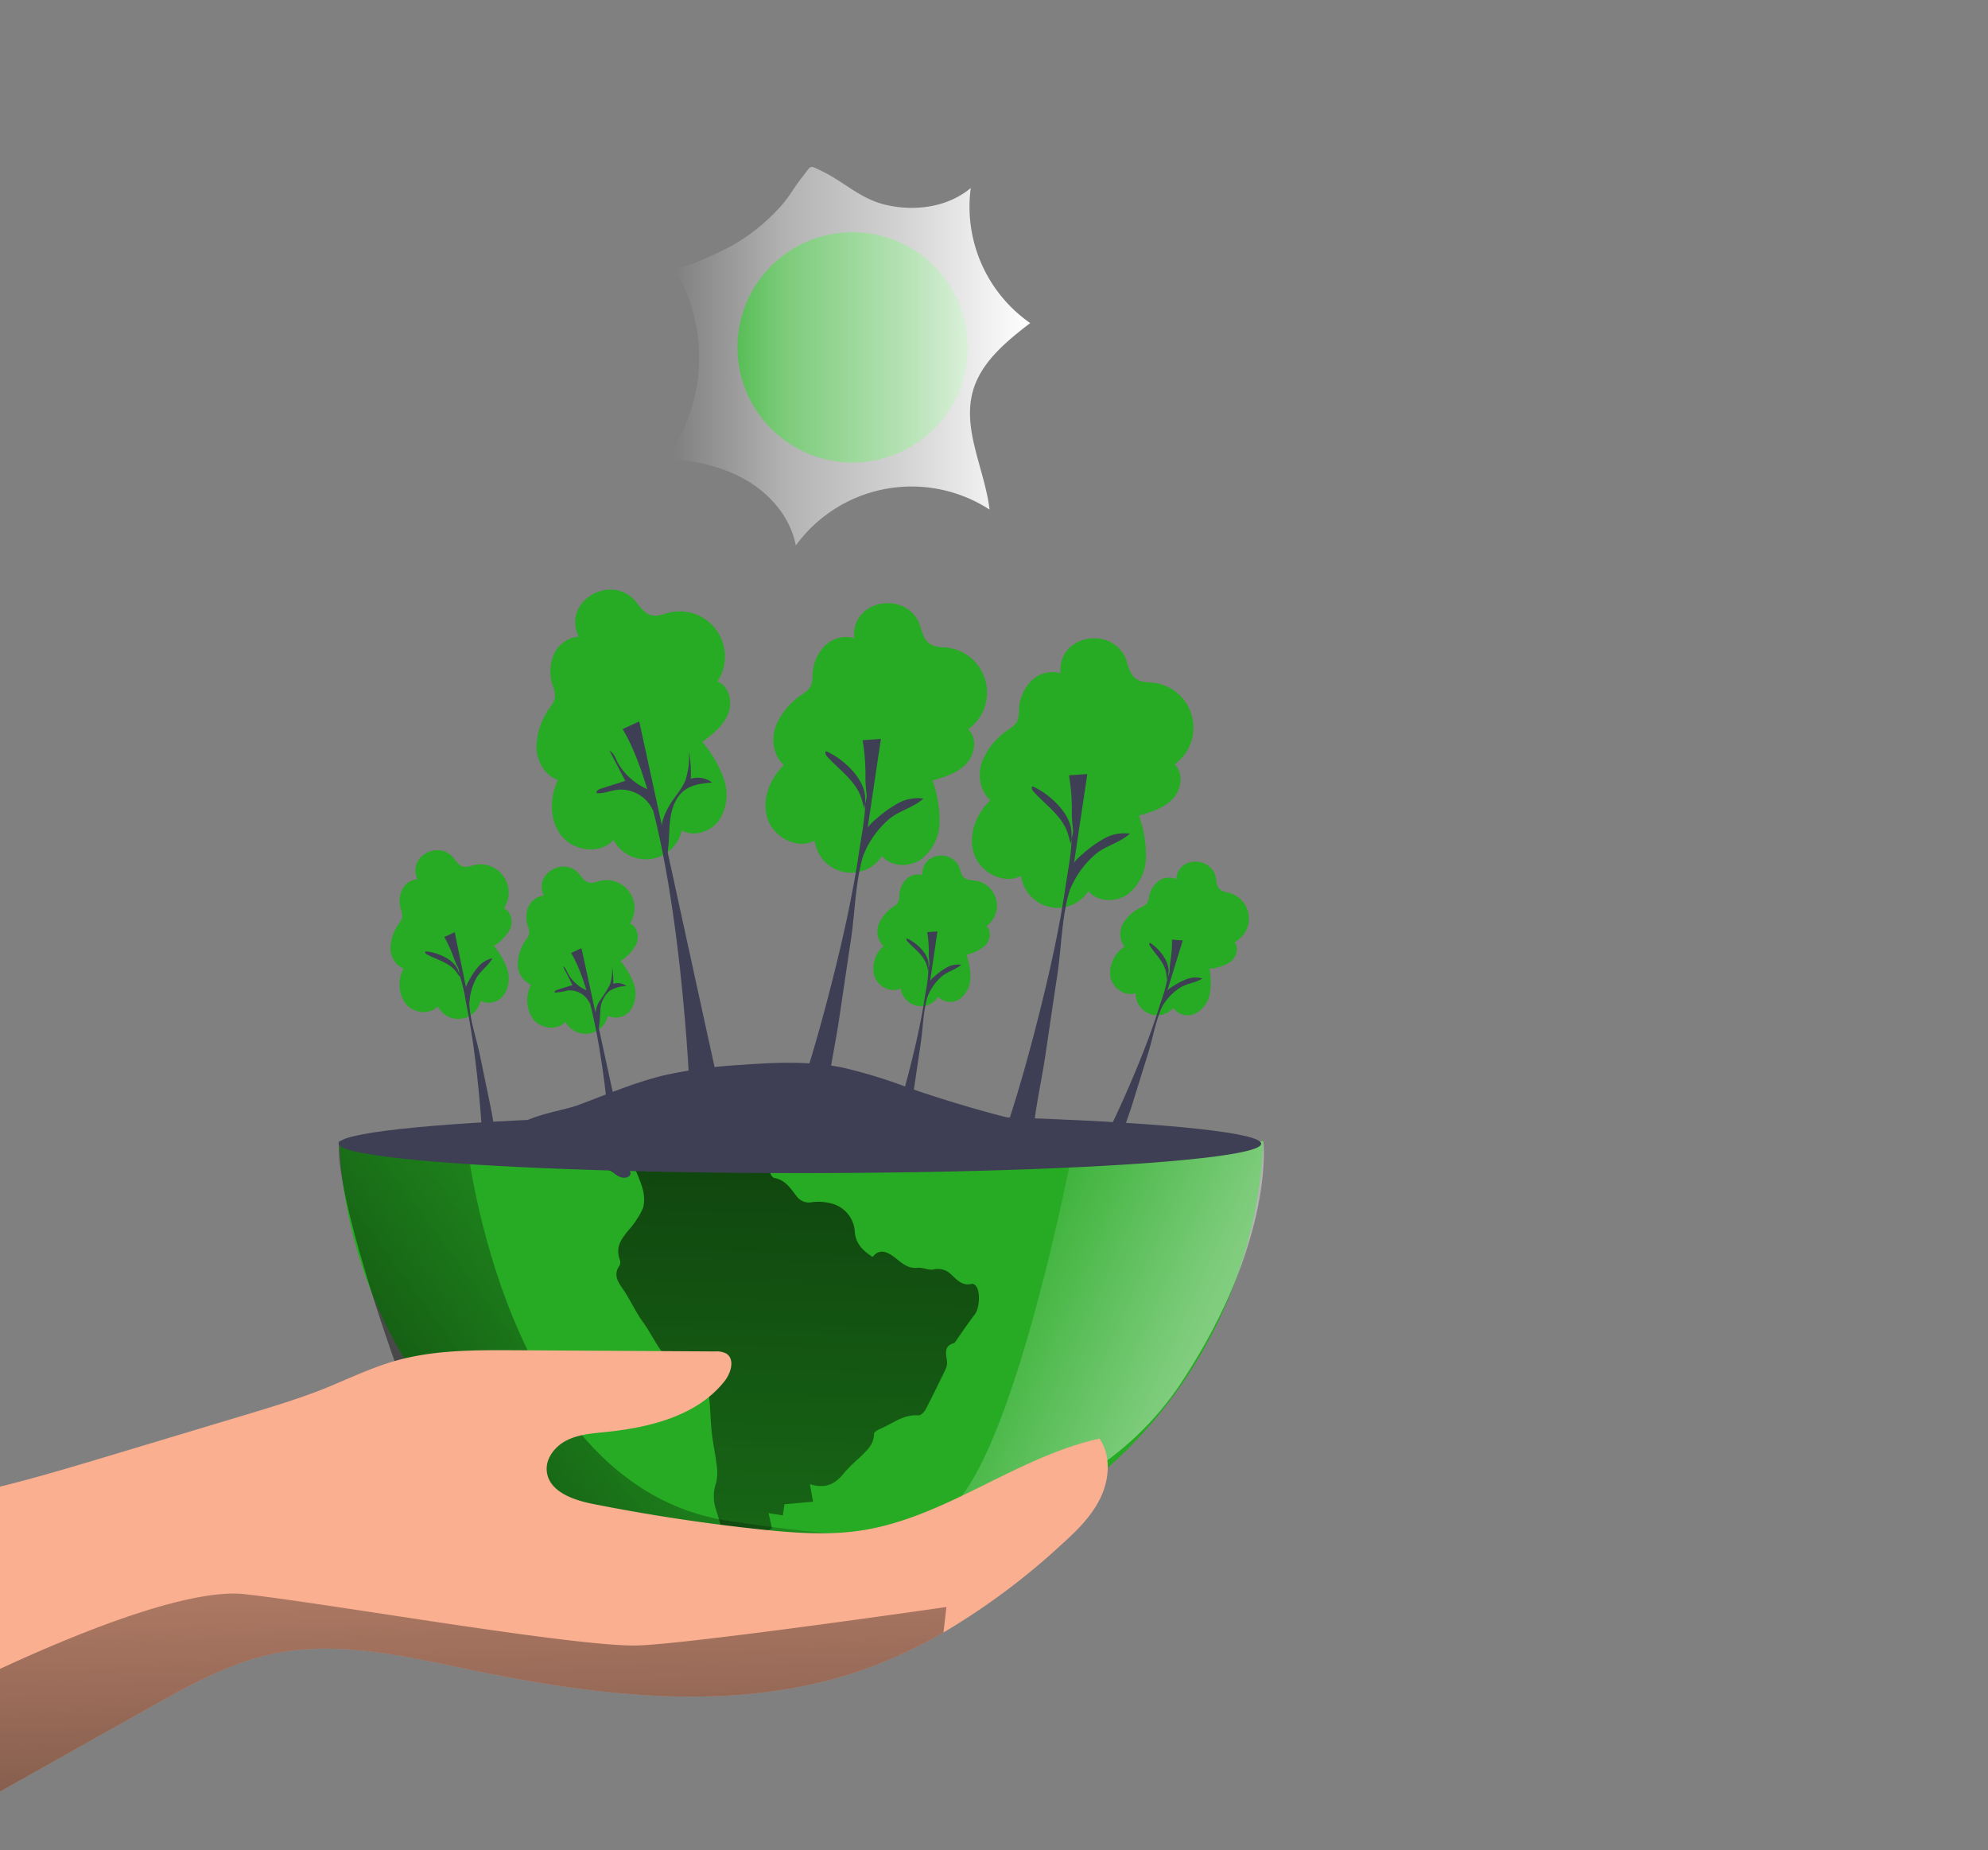 <?xml version="1.0" encoding="UTF-8" standalone="no"?>
<svg
   xmlns:dc="http://purl.org/dc/elements/1.1/"
   xmlns:cc="http://creativecommons.org/ns#"
   xmlns:rdf="http://www.w3.org/1999/02/22-rdf-syntax-ns#"
   xmlns:svg="http://www.w3.org/2000/svg"
   xmlns="http://www.w3.org/2000/svg"
   xmlns:xlink="http://www.w3.org/1999/xlink"
   xmlns:sodipodi="http://sodipodi.sourceforge.net/DTD/sodipodi-0.dtd"
   xmlns:inkscape="http://www.inkscape.org/namespaces/inkscape"
   id="Layer_1"
   data-name="Layer 1"
   viewBox="0 0 417.8 388.72"
   version="1.1"
   sodipodi:docname="test.svg"
   inkscape:export-filename="/home/alessandro/Projects/PapaBusiness/app/src/test.svg.png"
   inkscape:export-xdpi="96"
   inkscape:export-ydpi="96"
   inkscape:version="0.92.4 (f8dce91, 2019-08-02)">
  <rect x="0" y="0" width="417.8" height="388.72" fill="#808080" stroke="none"/>
  <sodipodi:namedview
     pagecolor="#ffffff"
     bordercolor="#666666"
     borderopacity="1"
     objecttolerance="10"
     gridtolerance="10"
     guidetolerance="10"
     inkscape:pageopacity="0"
     inkscape:pageshadow="2"
     inkscape:window-width="1850"
     inkscape:window-height="1016"
     id="namedview218"
     showgrid="false"
     inkscape:zoom="1.5243761"
     inkscape:cx="171.51273"
     inkscape:cy="186.47411"
     inkscape:window-x="70"
     inkscape:window-y="27"
     inkscape:window-maximized="1"
     inkscape:current-layer="Layer_1" />
  <defs
     id="defs154">
    <linearGradient
       id="linear-gradient"
       x1="236.3"
       y1="245.82"
       x2="387.47"
       y2="313.61"
       gradientUnits="userSpaceOnUse">
      <stop
         offset="0.02"
         stop-color="#fff"
         stop-opacity="0"
         id="stop135" />
      <stop
         offset="0.32"
         stop-color="#fff"
         stop-opacity="0.39"
         id="stop137" />
      <stop
         offset="0.68"
         stop-color="#fff"
         stop-opacity="0.68"
         id="stop139" />
      <stop
         offset="1"
         stop-color="#fff"
         id="stop141" />
    </linearGradient>
    <linearGradient
       id="linear-gradient-2"
       x1="88.3"
       y1="329.8"
       x2="206.62"
       y2="242.67"
       gradientUnits="userSpaceOnUse">
      <stop
         offset="0.01"
         id="stop144" />
      <stop
         offset="0.13"
         stop-opacity="0.69"
         id="stop146" />
      <stop
         offset="1"
         stop-opacity="0"
         id="stop148" />
    </linearGradient>
    <linearGradient
       id="linear-gradient-3"
       x1="206.81"
       y1="138.99"
       x2="196.06"
       y2="471.36"
       xlink:href="#linear-gradient-2" />
    <linearGradient
       id="linear-gradient-4"
       x1="209.72"
       y1="54.01"
       x2="286.16"
       y2="54.01"
       xlink:href="#linear-gradient"
       gradientTransform="translate(-69.665,20.844)" />
    <linearGradient
       id="linear-gradient-5"
       x1="135.29"
       y1="447.88"
       x2="128.84"
       y2="226.84"
       xlink:href="#linear-gradient-2"
       gradientTransform="translate(-39.488,19.532)" />
    <linearGradient
       inkscape:collect="always"
       xlink:href="#linear-gradient-2"
       id="linearGradient222"
       gradientUnits="userSpaceOnUse"
       x1="88.3"
       y1="329.8"
       x2="206.62"
       y2="242.67"
       gradientTransform="translate(-39.488,19.532)" />
    <linearGradient
       inkscape:collect="always"
       xlink:href="#linear-gradient"
       id="linearGradient224"
       gradientUnits="userSpaceOnUse"
       x1="236.3"
       y1="245.82"
       x2="387.47"
       y2="313.61"
       gradientTransform="translate(-39.488,19.532)" />
  </defs>
  <title
     id="title156">Save the Earthsvg</title>
  <path
     d="m 121.612,133.762 a 6.35,6.35 0 0 0 -5.2,3.7 9.16,9.16 0 0 0 -0.27,6.54 5.91,5.91 0 0 1 0.5,2.56 5.15,5.15 0 0 1 -1,2 14.93,14.93 0 0 0 -2.9,8.28 c 0,3 1.71,6.05 4.5,7.05 -1.78,3.74 -1.83,8.54 0.78,11.76 2.61,3.22 8.14,3.93 10.9,0.84 a 7.74,7.74 0 0 0 14.37,-2 c 2.62,1.47 6.18,0.24 7.9,-2.22 a 10,10 0 0 0 0.92,-8.64 25.34,25.34 0 0 0 -4.51,-7.74 c 2.14,-1.62 4.38,-3.35 5.4,-5.83 1.02,-2.48 0.28,-5.91 -2.22,-6.87 a 9.5,9.5 0 0 0 -9.2,-14.65 c -1.93,0.22 -3.37,1.35 -5.28,0.52 -1.48,-0.65 -2.39,-2.61 -3.62,-3.62 -5.46,-4.44 -14.43,1.37 -11.07,8.32 z"
     id="path160"
     inkscape:connector-curvature="0"
     style="fill:#27aa24" />
  <path
     d="m 265.512,239.782 a 97.2,97.2 0 0 1 -194.22,0 z"
     id="path162"
     inkscape:connector-curvature="0"
     style="fill:#27aa24" />
  <path
     d="m 225.792,239.782 c 0,0 -14.28,76.29 -29.58,79.06 -15.3,2.77 29.58,5.91 52.17,-28.51 19.65,-29.93 17.13,-50.55 17.13,-50.55 z"
     id="path164"
     style="fill:url(#linearGradient224)"
     inkscape:connector-curvature="0" />
  <path
     d="m 98.152,240.312 c 0,0 7.89,72.07 54.86,79.24 46.97,7.17 59.88,1.44 59.88,1.44 0,0 -29,28.68 -68.49,17.92 -39.49,-10.76 -61.48,-52.93 -61.48,-52.93 0,0 -12.72,-35.26 -11.65,-46.2 z"
     id="path166"
     style="fill:url(#linearGradient222)"
     inkscape:connector-curvature="0" />
  <g
     id="o1A6vW"
     transform="translate(-31.488,27.552)">
    <path
       d="m 169.87,227.58 c 0.2,-0.28 0.49,-0.77 0.84,-1.21 0.94,-1.27 1.89,-1.22 2.49,0.28 1,2.43 2.16,4.89 1.43,7.62 a 11.26,11.26 0 0 1 -1.26,2.3 c -1.53,2.76 -5.08,4.67 -3.6,8.68 a 1.4,1.4 0 0 1 -0.1,1.15 c -1.26,1.85 -0.45,3.24 0.67,4.84 1.56,2.23 2.66,4.79 4.26,7 2.29,3.12 3.61,7 7.07,9.19 1.68,1.06 3.51,1.93 5.09,3.11 a 4.5,4.5 0 0 1 1.65,2.63 c 0.38,2.76 0.38,5.57 0.67,8.35 0.23,2.23 0.76,4.45 1,6.68 a 9.61,9.61 0 0 1 -0.08,3.8 8.65,8.65 0 0 0 -0.05,5.64 c 0.54,1.64 1,3.31 1.49,5 1.46,4.59 8.26,8 13.09,6.55 l -5.14,-2.59 c 0.93,-1 1.65,-1.73 2.46,-2.58 l -2.13,-1.28 2,-1.2 c -0.22,-0.95 -0.44,-1.93 -0.7,-3.13 l 3,0.48 c 0.11,-0.81 0.21,-1.5 0.33,-2.34 1.91,-0.19 3.83,-0.35 6,-0.55 -0.22,-1.28 -0.43,-2.47 -0.65,-3.66 3.26,0.93 5.24,0.15 7.39,-2.62 a 33.23,33.23 0 0 1 3.08,-3 c 1.41,-1.41 3,-2.71 3,-5 0,-0.35 0.83,-0.82 1.35,-1.05 2.59,-1.08 4.84,-3.06 8,-2.8 0.47,0 1.18,-0.66 1.47,-1.2 1.49,-2.87 2.93,-5.79 4.32,-8.71 a 3.2,3.2 0 0 0 0.15,-1.77 c -0.2,-1.48 -0.53,-2.94 1.48,-3.49 0.3,-0.09 0.5,-0.6 0.74,-0.92 1.21,-1.71 2.38,-3.46 3.66,-5.11 1,-1.26 1.24,-4.82 0.25,-6 -0.2,-0.23 -0.6,-0.51 -0.8,-0.46 -2.08,0.58 -3.23,-0.89 -4.46,-2 a 3.89,3.89 0 0 0 -3.65,-1 c -1.06,0.2 -2.26,-0.47 -3.37,-0.35 -2.28,0.23 -3.55,-1.3 -5.15,-2.45 -1.24,-0.88 -2.87,-1.66 -4.27,0.17 -2,-1.25 -3.51,-2.76 -3.75,-5.14 a 6.5,6.5 0 0 0 -5.07,-6.13 10.45,10.45 0 0 0 -3.86,-0.25 3.21,3.21 0 0 1 -3.3,-1.23 c -1.24,-1.58 -2.33,-3.42 -4.64,-3.84 -0.37,0 -0.85,-0.72 -0.93,-1.17 a 2.66,2.66 0 0 0 -2,-2.29 9.9,9.9 0 0 0 -1.67,-0.37 7.07,7.07 0 0 0 -2,0 9.62,9.62 0 0 1 -7.4,-2 c -3.26,-2.5 -8.67,-1.2 -11,2.19 l -0.1,0.14 c -0.49,0.7 -1,1.41 -1.54,2.16 a 15.23,15.23 0 0 0 -2.15,-1.58 c -1.06,-0.53 -2.11,-1 -3.31,0.05 a 2.4,2.4 0 0 1 -2.28,-0.18 c -0.18,-0.15 1.32,-4.51 1.17,-4.66 h -6.66 c 0.09,0.29 3,4.81 3.09,5 z"
       transform="translate(-8,-8.02)"
       id="path168"
       style="fill:url(#linear-gradient-3)"
       inkscape:connector-curvature="0" />
  </g>
  <path
     d="m 231.322,314.632 c -1.85,3.9 -5,7 -8.21,9.88 a 145.15,145.15 0 0 1 -24.83,18.5 99.23,99.23 0 0 1 -16.79,7.8 c -26.39,9.26 -55.46,5.69 -82.84,0 -13.73,-2.85 -27.92,-6.21 -41.62,-3.24 -9,1.95 -17.17,6.5 -25.2,11 l -31.78,17.84 a 112.89,112.89 0 0 1 -14.35,-18.76 103.17,103.17 0 0 1 -9,-18.67 119.33,119.33 0 0 1 -5.5,-21.77 c 5.38,-2.55 14.2,-1.79 19.17,-2.73 10.83,-2.06 21.43,-5.24 32,-8.41 l 29.34,-8.82 c 5.52,-1.66 11,-3.32 16.39,-5.45 4.94,-2 9.73,-4.35 14.84,-5.82 8.15,-2.35 16.76,-2.31 25.23,-2.27 l 42.11,0.25 a 4.43,4.43 0 0 1 2.34,0.44 c 1.89,1.18 1,4.13 -0.39,5.86 -5.82,7.32 -15.81,9.71 -25.09,10.65 -2.75,0.28 -5.59,0.5 -8.05,1.74 -2.46,1.24 -4.5,3.82 -4.17,6.56 0.47,4.14 5.39,5.92 9.47,6.75 q 17.92,3.57 36.12,5.47 c 6.77,0.69 13.63,1.18 20.36,0.17 17.8,-2.66 32.64,-15.44 50.21,-19.32 2.43,3.57 2.09,8.46 0.24,12.35 z"
     id="path171"
     inkscape:connector-curvature="0"
     style="fill:#faaf90" />
  <ellipse
     cx="168.102"
     cy="240.312"
     rx="96.95"
     ry="6.18"
     id="ellipse173"
     style="fill:#3e3e54" />
  <path
     d="m 139.752,225.902 a 100.4,100.4 0 0 1 15.76,-2.13 c 7.2,-0.53 14.5,-0.87 21.58,0.55 a 106.14,106.14 0 0 1 13.76,4.21 266.67,266.67 0 0 0 58.5,13.14 c -37.52,1.28 -75.06,0 -112.54,-1.83 q -7.7,-0.39 -15.39,-0.81 c -3.92,-0.21 -10.68,0.66 -14.06,-1.06 2.22,-3.55 10.56,-4.41 14.29,-5.82 5.98,-2.24 11.86,-4.76 18.1,-6.25 z"
     id="path175"
     inkscape:connector-curvature="0"
     style="fill:#3e3e54" />
  <path
     d="m 144.852,227.412 c 0,0 -2.42,-54.86 -14,-74.22 l 3.49,-1.61 c 0,0 16.41,75.56 16.68,76.37 0.27,0.81 -2.14,3.22 -6.17,-0.54 z"
     id="path177"
     inkscape:connector-curvature="0"
     style="fill:#3e3e54" />
  <path
     d="m 179.512,134.082 a 6.34,6.34 0 0 0 -6.17,1.62 9.17,9.17 0 0 0 -2.57,6 5.88,5.88 0 0 1 -0.44,2.58 5.18,5.18 0 0 1 -1.64,1.55 15,15 0 0 0 -5.65,6.72 c -1,2.79 -0.54,6.26 1.72,8.19 -3,2.86 -4.74,7.33 -3.45,11.27 1.29,3.94 6.23,6.56 9.9,4.64 a 7.74,7.74 0 0 0 14.15,3.22 c 1.93,2.3 5.7,2.41 8.18,0.72 a 10,10 0 0 0 3.92,-7.76 25.5,25.5 0 0 0 -1.47,-8.83 c 2.57,-0.75 5.28,-1.58 7.11,-3.54 1.83,-1.96 2.36,-5.42 0.35,-7.21 a 9.5,9.5 0 0 0 -3.41,-17 c -1.88,-0.48 -3.63,0.07 -5.12,-1.38 -1.15,-1.13 -1.3,-3.29 -2.1,-4.67 -3.54,-6.06 -13.98,-3.81 -13.31,3.88 z"
     id="path179"
     inkscape:connector-curvature="0"
     style="fill:#27aa24" />
  <path
     d="m 181.232,179.702 c -0.07,-1.84 -0.12,-3.8 0.82,-5.38 a 9.7,9.7 0 0 1 2.17,-2.31 24.88,24.88 0 0 1 4.49,-3.22 8.65,8.65 0 0 1 5.35,-1 c -2.05,1.88 -5,2.51 -7.14,4.25 a 19.6,19.6 0 0 0 -5.52,7.77 c -1.63,5.39 -1.71,11.9 -2.55,17.49 -0.84,5.59 -1.68,11.35 -2.53,17 -0.88,6 -2.42,12.21 -2.66,18.25 0,0.85 -3.16,2.26 -5.6,-2.69 3,-9 5.48,-18.17 7.74,-27.36 1.91,-7.83 3.6,-15.74 4.77,-23.72 0.53,-3.6 1.43,-7.7 1.24,-11.34 -0.21,-3.85 -4.27,-7.62 -7.51,-9.27 -0.22,-0.12 -0.45,-0.23 -0.68,-0.33 -0.34,0.24 -0.08,0.78 0.2,1.1 2.46,2.74 5.77,4.93 7.06,8.38 0.34,0.91 0.52,1.87 0.83,2.79 -0.2,-0.59 0.52,-2.31 0.43,-3.16 a 25.6,25.6 0 0 1 -0.26,-3.42 45,45 0 0 0 -0.59,-8 l 3.84,-0.27 c 0,0 -1.62,10.8 -3.62,24.33"
     id="path181"
     inkscape:connector-curvature="0"
     style="fill:#3e3e54" />
  <path
     d="m 222.892,141.462 a 6.33,6.33 0 0 0 -6.17,1.62 9.17,9.17 0 0 0 -2.57,6 6,6 0 0 1 -0.44,2.58 5.18,5.18 0 0 1 -1.64,1.55 15,15 0 0 0 -5.65,6.71 c -1,2.8 -0.55,6.27 1.72,8.2 -3,2.86 -4.74,7.33 -3.45,11.27 1.29,3.94 6.23,6.56 9.9,4.64 a 7.74,7.74 0 0 0 14.15,3.22 c 1.93,2.3 5.7,2.41 8.18,0.72 a 10.06,10.06 0 0 0 3.92,-7.76 25.51,25.51 0 0 0 -1.48,-8.83 c 2.58,-0.75 5.28,-1.58 7.12,-3.54 1.84,-1.96 2.35,-5.42 0.35,-7.21 a 9.5,9.5 0 0 0 -3.41,-17 c -1.88,-0.48 -3.63,0.07 -5.12,-1.38 -1.16,-1.13 -1.31,-3.29 -2.1,-4.67 -3.54,-6.05 -13.98,-3.81 -13.31,3.88 z"
     id="path183"
     inkscape:connector-curvature="0"
     style="fill:#27aa24" />
  <path
     d="m 224.612,187.082 c -0.07,-1.84 -0.12,-3.8 0.81,-5.38 a 9.75,9.75 0 0 1 2.18,-2.31 24.88,24.88 0 0 1 4.49,-3.22 8.64,8.64 0 0 1 5.35,-1 c -2.05,1.88 -5,2.51 -7.14,4.25 a 19.72,19.72 0 0 0 -5.53,7.77 c -1.62,5.39 -1.7,11.9 -2.54,17.49 -0.84,5.59 -1.69,11.35 -2.53,17 -0.88,6 -2.42,12.21 -2.67,18.25 0,0.85 -3.15,2.26 -5.59,-2.69 3,-9 5.48,-18.17 7.73,-27.36 1.92,-7.83 3.61,-15.74 4.78,-23.72 0.52,-3.6 1.43,-7.7 1.23,-11.34 -0.2,-3.85 -4.27,-7.62 -7.5,-9.27 -0.22,-0.12 -0.45,-0.23 -0.68,-0.33 -0.34,0.24 -0.09,0.78 0.2,1.1 2.46,2.74 5.77,4.93 7.06,8.38 0.34,0.91 0.52,1.87 0.83,2.79 -0.2,-0.59 0.52,-2.31 0.42,-3.16 a 29.41,29.41 0 0 1 -0.26,-3.42 43.24,43.24 0 0 0 -0.59,-8 l 3.85,-0.27 c 0,0 -1.62,10.8 -3.64,24.33"
     id="path185"
     inkscape:connector-curvature="0"
     style="fill:#3e3e54" />
  <path
     d="m 193.872,183.872 a 3.52,3.52 0 0 0 -3.44,0.91 5.12,5.12 0 0 0 -1.44,3.36 3.32,3.32 0 0 1 -0.25,1.44 2.91,2.91 0 0 1 -0.91,0.87 8.39,8.39 0 0 0 -3.16,3.75 4.23,4.23 0 0 0 1,4.58 6.3,6.3 0 0 0 -1.92,6.29 c 0.72,2.2 3.47,3.67 5.52,2.6 a 4.33,4.33 0 0 0 7.91,1.79 3.54,3.54 0 0 0 4.57,0.41 5.62,5.62 0 0 0 2.19,-4.33 14.43,14.43 0 0 0 -0.82,-4.94 8.48,8.48 0 0 0 4,-2 c 1,-1.09 1.31,-3 0.2,-4 a 5.32,5.32 0 0 0 -1.91,-9.48 c -1.05,-0.27 -2,0 -2.86,-0.77 -0.65,-0.63 -0.73,-1.84 -1.18,-2.61 -2.04,-3.42 -7.86,-2.16 -7.5,2.13 z"
     id="path187"
     inkscape:connector-curvature="0"
     style="fill:#27aa24" />
  <path
     d="m 194.832,209.362 a 5.44,5.44 0 0 1 0.46,-3 5.12,5.12 0 0 1 1.21,-1.29 13.39,13.39 0 0 1 2.51,-1.8 4.82,4.82 0 0 1 3,-0.56 c -1.14,1 -2.78,1.4 -4,2.37 a 11.07,11.07 0 0 0 -3.09,4.34 c -0.9,3 -0.95,6.65 -1.42,9.77 l -1.41,9.51 c -0.49,3.34 -1.35,6.83 -1.49,10.2 0,0.48 -1.76,1.26 -3.12,-1.5 1.65,-5 3.06,-10.15 4.32,-15.29 1.07,-4.37 2,-8.79 2.66,-13.25 a 33.06,33.06 0 0 0 0.69,-6.33 c -0.11,-2.15 -2.38,-4.26 -4.19,-5.18 l -0.38,-0.19 c -0.19,0.14 0,0.44 0.11,0.62 1.38,1.53 3.23,2.75 3.95,4.68 0.19,0.51 0.29,1 0.46,1.56 -0.11,-0.33 0.29,-1.29 0.24,-1.76 a 15.07,15.07 0 0 1 -0.15,-1.92 24,24 0 0 0 -0.33,-4.48 l 2.15,-0.15 -2,13.59"
     id="path189"
     inkscape:connector-curvature="0"
     style="fill:#3e3e54" />
  <path
     d="m 247.212,184.732 a 3.72,3.72 0 0 0 -3.72,0.39 5.34,5.34 0 0 0 -2,3.27 3.61,3.61 0 0 1 -0.48,1.45 2.9,2.9 0 0 1 -1.09,0.76 8.83,8.83 0 0 0 -3.87,3.4 4.43,4.43 0 0 0 0.28,4.9 6.63,6.63 0 0 0 -3,6.23 c 0.41,2.4 3,4.35 5.33,3.56 a 4.54,4.54 0 0 0 7.92,3.11 3.73,3.73 0 0 0 4.68,1.14 5.91,5.91 0 0 0 3,-4.16 15.19,15.19 0 0 0 -0.08,-5.25 8.81,8.81 0 0 0 4.43,-1.43 c 1.24,-1 1.84,-2.93 0.84,-4.14 a 5.58,5.58 0 0 0 -0.49,-10.14 c -1,-0.44 -2.11,-0.27 -2.84,-1.25 -0.58,-0.76 -0.47,-2 -0.81,-2.89 -1.57,-3.86 -7.8,-3.47 -8.1,1.05 z"
     id="path191"
     inkscape:connector-curvature="0"
     style="fill:#27aa24" />
  <path
     d="m 244.202,211.322 a 5.71,5.71 0 0 1 0.94,-3 5.55,5.55 0 0 1 1.47,-1.15 14.48,14.48 0 0 1 2.88,-1.47 5.05,5.05 0 0 1 3.19,-0.11 c -1.35,0.91 -3.1,1 -4.51,1.84 a 11.43,11.43 0 0 0 -3.89,4 c -1.42,3 -2,6.74 -3,9.91 l -3,9.65 c -1,3.39 -2.48,6.87 -3.15,10.35 -0.09,0.49 -2,1 -3,-2 2.51,-5 4.78,-10.05 6.89,-15.19 1.8,-4.37 3.47,-8.8 4.85,-13.33 a 34.67,34.67 0 0 0 1.71,-6.47 c 0.22,-2.24 -1.8,-4.79 -3.53,-6 l -0.37,-0.25 c -0.22,0.11 -0.12,0.45 0,0.66 1.19,1.8 2.91,3.36 3.36,5.48 0.11,0.55 0.13,1.13 0.23,1.69 -0.06,-0.36 0.51,-1.3 0.53,-1.8 a 15.36,15.36 0 0 1 0.15,-2 26.44,26.44 0 0 0 0.36,-4.7 l 2.25,0.18 -4.24,13.79"
     id="path193"
     inkscape:connector-curvature="0"
     style="fill:#3e3e54" />
  <path
     d="m 87.732,184.732 a 4,4 0 0 0 -3.26,2.27 5.71,5.71 0 0 0 -0.22,4.07 3.78,3.78 0 0 1 0.3,1.61 3.32,3.32 0 0 1 -0.63,1.26 9.38,9.38 0 0 0 -1.87,5.14 4.71,4.71 0 0 0 2.76,4.45 7,7 0 0 0 0.4,7.33 c 1.6,2 5,2.51 6.79,0.6 a 4.82,4.82 0 0 0 9,-1.15 3.94,3.94 0 0 0 4.94,-1.32 6.29,6.29 0 0 0 0.64,-5.39 15.82,15.82 0 0 0 -2.76,-4.85 9.49,9.49 0 0 0 3.41,-3.6 c 0.65,-1.54 0.21,-3.68 -1.34,-4.29 a 5.93,5.93 0 0 0 -5.63,-9.2 c -1.2,0.12 -2.11,0.82 -3.29,0.28 -0.92,-0.41 -1.47,-1.64 -2.24,-2.28 -3.41,-2.84 -9.04,0.71 -7,5.07 z"
     id="path195"
     inkscape:connector-curvature="0"
     style="fill:#27aa24" />
  <path
     d="m 98.512,211.072 a 6,6 0 0 1 -0.67,-3.33 5.81,5.81 0 0 1 0.78,-1.81 14.93,14.93 0 0 1 1.94,-2.85 5.38,5.38 0 0 1 2.91,-1.73 c -0.8,1.53 -2.37,2.53 -3.27,4 a 12.26,12.26 0 0 0 -1.57,5.73 c 0.2,3.5 1.55,7.33 2.26,10.78 0.71,3.45 1.44,7 2.17,10.51 0.76,3.69 1.19,7.67 2.34,11.26 0.17,0.5 -1.36,2 -3.85,-0.38 -0.19,-5.9 -0.68,-11.81 -1.33,-17.67 -0.56,-5 -1.26,-10 -2.29,-14.91 a 37.91,37.91 0 0 0 -1.7,-6.91 c -0.94,-2.2 -4.13,-3.54 -6.38,-3.82 h -0.47 c -0.15,0.21 0.12,0.47 0.35,0.6 2,1.07 4.44,1.65 5.93,3.39 0.39,0.46 0.71,1 1.08,1.46 -0.24,-0.3 -0.19,-1.47 -0.42,-1.94 a 17.3,17.3 0 0 1 -0.89,-2 28,28 0 0 0 -2.06,-4.57 l 2.19,-1 c 0,0 1.37,6.67 3.08,15"
     id="path197"
     inkscape:connector-curvature="0"
     style="fill:#3e3e54" />
  <path
     d="m 140.762,169.122 c 1,-1.72 2.49,-3.21 3.25,-5.08 a 15.65,15.65 0 0 0 0.77,-6.14 26.28,26.28 0 0 1 0.39,5.74 5,5 0 0 1 4.5,0.78 c -2,0.18 -4.08,0.39 -5.71,1.55 -2,1.43 -2.86,4 -3.14,6.44 -0.28,2.44 -0.12,4.94 -0.66,7.35 0,-1.8 -0.9,-3.52 -1.1,-5.24 -0.2,-1.72 0.81,-3.93 1.7,-5.4 z"
     id="path199"
     inkscape:connector-curvature="0"
     style="fill:#3e3e54" />
  <path
     d="m 129.802,160.212 c -0.44,-0.92 -0.79,-2 -1.7,-2.47 l 3.31,6.34 -5.19,1.65 c -0.45,0.14 -1,0.5 -0.82,0.93 1.43,0.13 2.81,-0.5 4.23,-0.7 a 7.38,7.38 0 0 1 7.64,4.42 c -0.13,-0.32 0.3,-1.51 0.3,-1.93 a 3.47,3.47 0 0 0 -0.34,-1.77 c -0.45,-0.65 -1.52,-0.93 -2.18,-1.34 a 13.16,13.16 0 0 1 -5.25,-5.13 z"
     id="path201"
     inkscape:connector-curvature="0"
     style="fill:#3e3e54" />
  <path
     d="m 114.292,188.192 a 3.93,3.93 0 0 0 -3.22,2.29 5.63,5.63 0 0 0 -0.16,4.06 3.69,3.69 0 0 1 0.3,1.59 3.21,3.21 0 0 1 -0.61,1.26 9.28,9.28 0 0 0 -1.79,5.14 4.66,4.66 0 0 0 2.79,4.37 7,7 0 0 0 0.48,7.29 c 1.61,2 5.05,2.43 6.75,0.51 a 4.8,4.8 0 0 0 8.91,-1.24 3.93,3.93 0 0 0 4.9,-1.38 6.23,6.23 0 0 0 0.57,-5.35 15.79,15.79 0 0 0 -2.8,-4.8 9.49,9.49 0 0 0 3.35,-3.61 c 0.63,-1.54 0.17,-3.66 -1.38,-4.26 a 5.89,5.89 0 0 0 -5.7,-9.08 c -1.2,0.14 -2.09,0.84 -3.27,0.33 -0.92,-0.4 -1.48,-1.62 -2.25,-2.25 -3.39,-2.77 -8.95,0.82 -6.87,5.13 z"
     id="path203"
     inkscape:connector-curvature="0"
     style="fill:#27aa24" />
  <path
     d="m 128.702,246.232 c 0,0 -1.5,-34 -8.67,-46 l 2.17,-1 c 0,0 10.16,46.83 10.31,47.3 0.15,0.47 -1.31,2 -3.81,-0.3 z"
     id="path205"
     inkscape:connector-curvature="0"
     style="fill:#3e3e54" />
  <path
     d="m 126.162,210.102 a 25.39,25.39 0 0 0 2,-3.14 9.76,9.76 0 0 0 0.47,-3.81 16.32,16.32 0 0 1 0.24,3.56 3.12,3.12 0 0 1 2.79,0.48 7.06,7.06 0 0 0 -3.54,1 5.6,5.6 0 0 0 -1.95,4 43.14,43.14 0 0 1 -0.4,4.56 28.8,28.8 0 0 0 -0.68,-3.25 6,6 0 0 1 1.07,-3.4 z"
     id="path207"
     inkscape:connector-curvature="0"
     style="fill:#3e3e54" />
  <path
     d="m 119.372,204.582 c -0.28,-0.57 -0.49,-1.25 -1.06,-1.53 l 2,3.93 -3.21,1 c -0.28,0.09 -0.63,0.32 -0.51,0.58 a 11.85,11.85 0 0 0 2.62,-0.43 4.56,4.56 0 0 1 4.74,2.74 c -0.08,-0.2 0.18,-0.94 0.18,-1.2 a 2.09,2.09 0 0 0 -0.21,-1.1 c -0.28,-0.4 -0.94,-0.57 -1.35,-0.83 a 8.22,8.22 0 0 1 -3.2,-3.16 z"
     id="path209"
     inkscape:connector-curvature="0"
     style="fill:#3e3e54" />
  <circle
     cx="179.187"
     cy="72.986"
     r="24.2"
     id="circle211"
     style="fill:#27aa24" />
  <path
     d="m 141.475,56.114 a 36,36 0 0 1 -1.42,40.23 c 5.87,0.4 11.8,1.63 16.88,4.61 5.08,2.98 9.22,7.88 10.31,13.67 a 30.1,30.1 0 0 1 40.72,-7.55 c -1,-8.46 -5.84,-16.86 -3.46,-25.05 1.76,-6 7,-10.29 12,-14.14 a 29.8,29.8 0 0 1 -12.49,-28.38 c -4.9,4.11 -11.95,5 -18.15,3.47 -5.19,-1.32 -8.44,-4.73 -13,-6.95 -3,-1.45 -2.23,-1.35 -4.34,1.29 -1.49,1.85 -2.61,3.94 -4.19,5.74 a 40.83,40.83 0 0 1 -10.47,8.54 c -1.17,0.66 -11.53,5.85 -12.39,4.52 z"
     id="path213"
     style="fill:url(#linear-gradient-4)"
     inkscape:connector-curvature="0" />
  <path
     d="m 198.902,337.662 -0.62,5.35 a 99.23,99.23 0 0 1 -16.79,7.8 c -26.39,9.26 -55.46,5.69 -82.84,0 -13.73,-2.85 -27.92,-6.21 -41.62,-3.24 -9,1.95 -17.17,6.5 -25.2,11 l -31.78,17.84 a 112.89,112.89 0 0 1 -14.35,-18.76 c 6.5,-3.36 48.49,-24.66 65.84,-22.68 18.82,2.15 70.45,11.29 82.82,10.76 12.37,-0.53 64.54,-8.07 64.54,-8.07 z"
     id="path215"
     style="fill:url(#linear-gradient-5)"
     inkscape:connector-curvature="0" />
</svg>
